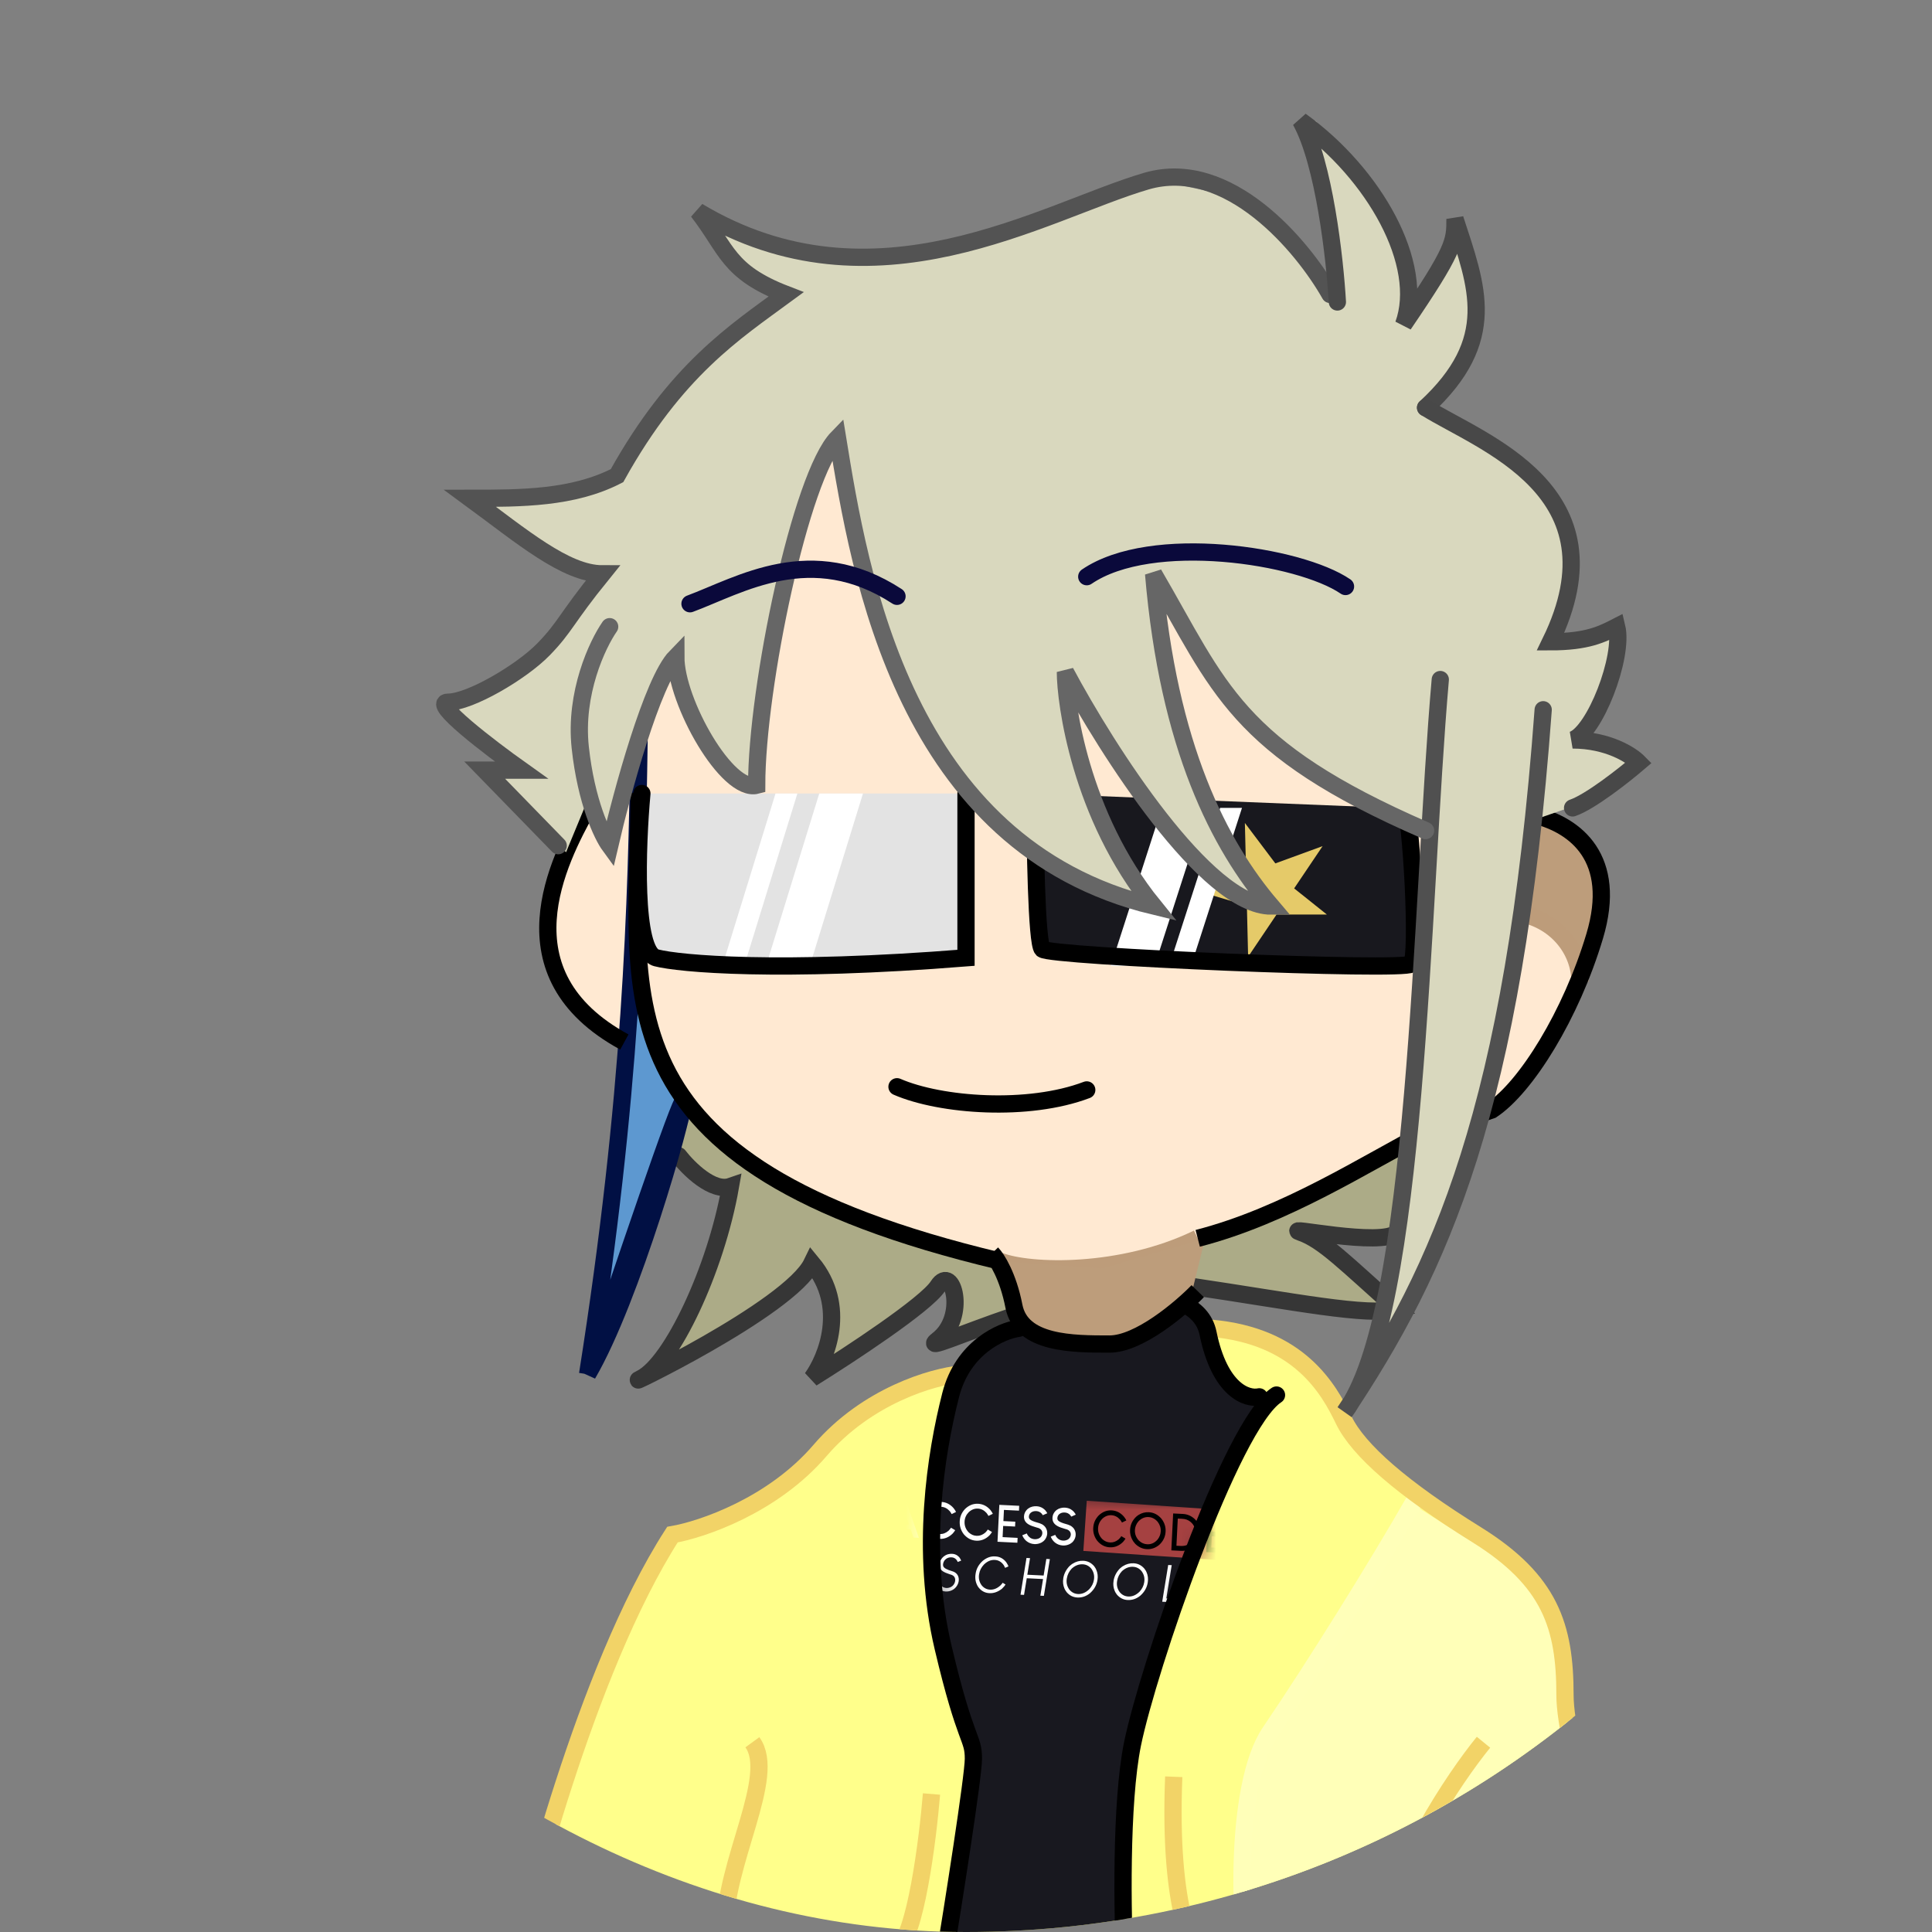 <svg width="112" height="112" viewBox="0 0 112 112" fill="none" xmlns="http://www.w3.org/2000/svg">
<rect x="0" y="0" width="112" height="112" fill="#808080" stroke="none"/>
<g clip-path="url(#clip0)">
<path d="M44.08 86.747L46.213 85.418L49.2 82.317L54.747 80.101L69.68 77L73.947 77.886L76.933 80.544L79.067 84.089L82.48 87.19L87.173 89.848L89.733 92.949L90.587 98.709L94 112H30L35.816 95.722L38.96 88.962L44.08 86.747Z" fill="#FFFF8B"/>
<path d="M91.528 103.379L95 112H72V108.121L72.868 101.224L77.207 95.19L81.547 87L88.491 91.31L90.66 94.759L91.528 103.379Z" fill="#FFFFB8"/>
<path d="M82 87C79.943 90.607 76.27 96.522 73.625 100.418C71.536 103.495 71.715 112.249 72.743 116" stroke="#FFFFB9"/>
<path d="M55.659 79.659C54.091 79.806 50.271 80.899 47.534 84.089C44.798 87.279 40.693 88.668 38.982 88.963C33.85 96.939 30.344 111.472 30.002 112.89C29.66 114.308 73.192 114.071 95 113.776C93.575 109.936 90.724 101.458 90.724 98.268C90.724 94.28 89.869 91.622 85.592 88.963C81.316 86.305 78.751 84.089 77.895 82.317C77.04 80.545 75.329 77.443 70.198 77" stroke="#F2D367"/>
<path d="M73 81.224L66.523 97.765L65.227 105.6V112.565L55.295 113L56.591 101.682L54.864 95.153L54 88.188L55.295 79.482L58.75 76.871L68.682 76L69.977 76.871L71.704 80.353L73 81.224Z" fill="#18181F"/>
<mask id="mask0" style="mask-type:alpha" maskUnits="userSpaceOnUse" x="53" y="86" width="17" height="9">
<path d="M54.5 93L67.5 94.5L70 89V87L54 86L53.5 89L54.5 93Z" fill="#C4C4C4"/>
</mask>
<g mask="url(#mask0)">
<path d="M63 87L71.128 87.552L70.93 90.461L62.803 89.909L63 87Z" fill="#A54141"/>
<path d="M51.906 88.337L52.691 88.376L52.348 87.391C52.345 87.39 52.285 87.519 52.167 87.778L51.906 88.337ZM52.504 86.966C52.507 86.966 52.544 87.073 52.616 87.287L53.268 89.149L53.265 89.15L52.959 89.135C52.956 89.135 52.943 89.102 52.922 89.035L52.792 88.665L51.775 88.615L51.567 89.066L51.264 89.051L51.264 89.05L52.095 87.259L52.239 86.953L52.504 86.966ZM54.567 87.068L54.57 87.068C54.846 87.082 55.082 87.201 55.278 87.426C55.347 87.513 55.395 87.588 55.422 87.65C55.414 87.656 55.33 87.698 55.168 87.774C55.144 87.725 55.108 87.668 55.058 87.603C54.914 87.443 54.747 87.359 54.556 87.349C54.362 87.339 54.186 87.408 54.028 87.555C53.875 87.71 53.794 87.892 53.784 88.101C53.772 88.343 53.854 88.554 54.029 88.734C54.163 88.854 54.308 88.918 54.464 88.925L54.495 88.927C54.667 88.936 54.831 88.873 54.987 88.739C55.054 88.672 55.102 88.613 55.131 88.563L55.371 88.705L55.371 88.711C55.335 88.771 55.288 88.833 55.23 88.899C55.006 89.121 54.75 89.224 54.463 89.21C54.179 89.196 53.936 89.069 53.734 88.831C53.566 88.606 53.489 88.36 53.502 88.093L53.503 88.084C53.516 87.814 53.619 87.576 53.811 87.371C54.033 87.155 54.285 87.054 54.567 87.068ZM56.7 87.174L56.703 87.174C56.979 87.188 57.215 87.307 57.411 87.532C57.48 87.619 57.528 87.694 57.555 87.756C57.547 87.762 57.463 87.804 57.301 87.88C57.277 87.831 57.241 87.774 57.191 87.709C57.047 87.549 56.88 87.464 56.689 87.455C56.495 87.445 56.319 87.514 56.161 87.66C56.008 87.816 55.927 87.998 55.917 88.207C55.905 88.449 55.987 88.66 56.163 88.84C56.297 88.96 56.441 89.024 56.597 89.031L56.628 89.033C56.8 89.041 56.964 88.979 57.12 88.845C57.187 88.778 57.235 88.719 57.264 88.668L57.505 88.811L57.504 88.817C57.468 88.876 57.421 88.939 57.363 89.005C57.139 89.226 56.883 89.33 56.597 89.316C56.312 89.302 56.069 89.175 55.867 88.936C55.7 88.712 55.622 88.466 55.636 88.199L55.636 88.19C55.649 87.92 55.752 87.682 55.944 87.477C56.166 87.261 56.418 87.16 56.7 87.174ZM57.933 87.235L59.083 87.292L59.085 87.293L59.071 87.574L58.2 87.531L58.168 88.179L58.857 88.214L58.858 88.215L58.845 88.493L58.843 88.495L58.154 88.46L58.122 89.108L58.992 89.152L58.978 89.433L58.977 89.434L57.827 89.377L57.826 89.375L57.932 87.236L57.933 87.235ZM60.076 87.316L60.101 87.318C60.212 87.323 60.32 87.355 60.425 87.414C60.458 87.434 60.491 87.458 60.523 87.484C60.539 87.496 60.564 87.52 60.598 87.555C60.634 87.598 60.66 87.632 60.675 87.659C60.689 87.681 60.701 87.703 60.712 87.725L60.451 87.838C60.444 87.82 60.427 87.794 60.399 87.759C60.314 87.659 60.205 87.606 60.073 87.599C59.942 87.593 59.834 87.626 59.749 87.699C59.718 87.731 59.697 87.756 59.688 87.775C59.663 87.819 59.649 87.865 59.646 87.912L59.646 87.923C59.643 87.99 59.665 88.043 59.713 88.083C59.734 88.102 59.755 88.117 59.775 88.129C59.824 88.158 59.898 88.19 59.996 88.223C60.069 88.248 60.157 88.275 60.261 88.302C60.318 88.322 60.366 88.342 60.404 88.362C60.441 88.383 60.48 88.409 60.519 88.443C60.554 88.475 60.584 88.508 60.609 88.544C60.681 88.652 60.714 88.77 60.708 88.897L60.708 88.904C60.701 89.029 60.658 89.145 60.577 89.254C60.563 89.274 60.539 89.3 60.504 89.334C60.457 89.372 60.419 89.4 60.389 89.416C60.357 89.434 60.322 89.45 60.284 89.463C60.179 89.501 60.072 89.518 59.963 89.512C59.794 89.504 59.642 89.446 59.507 89.34C59.482 89.319 59.457 89.295 59.431 89.269C59.394 89.228 59.368 89.196 59.354 89.174C59.325 89.132 59.304 89.094 59.289 89.062C59.273 89.028 59.264 89.008 59.262 89.001L59.524 88.895C59.538 88.931 59.558 88.968 59.583 89.006C59.595 89.026 59.614 89.049 59.639 89.075C59.675 89.111 59.705 89.136 59.727 89.15C59.804 89.198 59.886 89.224 59.973 89.228L59.983 89.229C60.07 89.233 60.154 89.216 60.235 89.177C60.257 89.165 60.28 89.15 60.305 89.13C60.332 89.105 60.353 89.082 60.367 89.061C60.403 89.005 60.422 88.947 60.425 88.885C60.43 88.786 60.392 88.704 60.311 88.639C60.288 88.622 60.266 88.61 60.247 88.601C60.214 88.584 60.161 88.566 60.09 88.549C59.888 88.492 59.741 88.437 59.649 88.383C59.448 88.271 59.352 88.111 59.362 87.903C59.369 87.764 59.421 87.641 59.517 87.532C59.548 87.498 59.581 87.469 59.615 87.445C59.657 87.416 59.693 87.395 59.724 87.381C59.758 87.365 59.799 87.351 59.846 87.339C59.924 87.32 60 87.313 60.076 87.316ZM61.727 87.398L61.752 87.4C61.863 87.405 61.971 87.437 62.075 87.496C62.108 87.516 62.141 87.54 62.173 87.566C62.189 87.578 62.214 87.602 62.249 87.637C62.285 87.68 62.31 87.714 62.326 87.74C62.339 87.763 62.351 87.785 62.362 87.807L62.101 87.92C62.094 87.902 62.077 87.876 62.049 87.841C61.964 87.741 61.856 87.688 61.723 87.681C61.592 87.675 61.484 87.708 61.4 87.781C61.368 87.813 61.347 87.838 61.339 87.857C61.313 87.901 61.299 87.947 61.297 87.994L61.296 88.005C61.293 88.072 61.315 88.125 61.363 88.165C61.385 88.183 61.405 88.199 61.425 88.21C61.475 88.24 61.548 88.272 61.647 88.305C61.72 88.33 61.808 88.356 61.911 88.384C61.969 88.404 62.017 88.424 62.055 88.444C62.092 88.465 62.13 88.491 62.169 88.525C62.204 88.557 62.234 88.59 62.26 88.626C62.332 88.734 62.364 88.852 62.358 88.978L62.358 88.986C62.352 89.111 62.308 89.227 62.227 89.336C62.214 89.355 62.19 89.382 62.155 89.416C62.108 89.454 62.069 89.482 62.039 89.498C62.007 89.516 61.972 89.532 61.934 89.545C61.83 89.583 61.723 89.6 61.613 89.594C61.445 89.586 61.292 89.528 61.157 89.422C61.133 89.401 61.107 89.377 61.081 89.351C61.044 89.31 61.018 89.278 61.004 89.256C60.976 89.213 60.954 89.176 60.939 89.144C60.923 89.11 60.914 89.09 60.913 89.083L61.175 88.977C61.188 89.013 61.208 89.05 61.234 89.088C61.245 89.107 61.264 89.13 61.289 89.157C61.325 89.193 61.355 89.218 61.378 89.232C61.454 89.28 61.536 89.306 61.623 89.31L61.633 89.311C61.72 89.315 61.804 89.297 61.885 89.258C61.907 89.247 61.931 89.231 61.955 89.212C61.983 89.187 62.003 89.164 62.017 89.143C62.053 89.087 62.073 89.029 62.076 88.967C62.081 88.868 62.043 88.786 61.962 88.721C61.938 88.704 61.917 88.692 61.898 88.683C61.864 88.665 61.812 88.648 61.74 88.631C61.538 88.574 61.391 88.519 61.3 88.465C61.098 88.353 61.002 88.192 61.013 87.985C61.02 87.846 61.071 87.723 61.167 87.614C61.199 87.58 61.231 87.551 61.266 87.526C61.307 87.498 61.343 87.477 61.374 87.463C61.408 87.447 61.449 87.433 61.497 87.421C61.574 87.402 61.651 87.394 61.727 87.398ZM55.182 90.076L55.206 90.077C55.305 90.082 55.4 90.112 55.489 90.169C55.516 90.188 55.546 90.212 55.577 90.242C55.591 90.256 55.61 90.277 55.633 90.305C55.663 90.349 55.684 90.385 55.695 90.412C55.705 90.433 55.712 90.453 55.717 90.472L55.717 90.473L55.518 90.549C55.51 90.519 55.49 90.482 55.459 90.437C55.385 90.339 55.286 90.286 55.163 90.28L55.16 90.28C55.04 90.274 54.934 90.305 54.842 90.373C54.808 90.4 54.785 90.423 54.771 90.44C54.719 90.504 54.687 90.576 54.674 90.655C54.66 90.738 54.674 90.804 54.717 90.852C54.748 90.889 54.788 90.92 54.836 90.944C54.916 90.99 55.049 91.041 55.233 91.095C55.28 91.111 55.319 91.129 55.35 91.149C55.389 91.171 55.428 91.203 55.465 91.243C55.493 91.277 55.511 91.302 55.518 91.317C55.533 91.341 55.543 91.363 55.549 91.383C55.581 91.473 55.59 91.564 55.576 91.657L55.576 91.662L55.576 91.668L55.574 91.673L55.572 91.678C55.556 91.779 55.513 91.879 55.443 91.976C55.354 92.096 55.235 92.18 55.086 92.228C54.999 92.254 54.918 92.266 54.841 92.262L54.816 92.26C54.719 92.256 54.624 92.227 54.531 92.174C54.502 92.156 54.471 92.133 54.438 92.104C54.39 92.059 54.349 92.008 54.315 91.95C54.291 91.904 54.272 91.861 54.258 91.819C54.246 91.781 54.241 91.762 54.241 91.76C54.245 91.758 54.312 91.735 54.442 91.691C54.455 91.739 54.473 91.784 54.494 91.825C54.502 91.842 54.52 91.868 54.547 91.903C54.581 91.942 54.611 91.97 54.637 91.985C54.703 92.029 54.777 92.053 54.858 92.057L54.865 92.058C54.96 92.062 55.053 92.039 55.145 91.988C55.166 91.977 55.191 91.959 55.221 91.934C55.267 91.892 55.302 91.843 55.328 91.789C55.348 91.745 55.362 91.702 55.369 91.66L55.369 91.656C55.386 91.554 55.366 91.466 55.308 91.392C55.276 91.359 55.25 91.338 55.23 91.328C55.218 91.318 55.199 91.309 55.173 91.299C55.155 91.291 55.107 91.275 55.029 91.252C54.874 91.202 54.757 91.152 54.68 91.102C54.507 90.994 54.436 90.844 54.467 90.65L54.469 90.639C54.489 90.517 54.544 90.404 54.634 90.301C54.649 90.284 54.675 90.26 54.711 90.228C54.753 90.196 54.787 90.174 54.814 90.16C54.86 90.135 54.909 90.115 54.962 90.1C55.041 90.081 55.114 90.072 55.182 90.076ZM57.691 90.227L57.709 90.228C57.957 90.24 58.164 90.351 58.332 90.562C58.404 90.671 58.447 90.754 58.459 90.809C58.333 90.863 58.268 90.89 58.264 90.89C58.246 90.84 58.221 90.788 58.188 90.734C58.055 90.542 57.883 90.442 57.672 90.431L57.663 90.431C57.443 90.42 57.236 90.508 57.042 90.696C56.887 90.859 56.793 91.043 56.761 91.247L56.758 91.261C56.72 91.498 56.769 91.711 56.906 91.899C57.035 92.059 57.198 92.144 57.395 92.154C57.61 92.165 57.815 92.079 58.009 91.898C58.057 91.846 58.097 91.798 58.127 91.754L58.292 91.857C58.261 91.914 58.19 91.997 58.078 92.106C57.848 92.286 57.607 92.37 57.355 92.357C57.087 92.344 56.868 92.221 56.699 91.987C56.56 91.762 56.511 91.517 56.554 91.251L56.556 91.237C56.598 90.94 56.739 90.687 56.979 90.476C57.206 90.293 57.444 90.21 57.691 90.227ZM59.511 90.317L59.707 90.327L59.711 90.331L59.555 91.289L60.5 91.335L60.656 90.378L60.66 90.374L60.857 90.384L60.861 90.388L60.515 92.51L60.511 92.514L60.313 92.504L60.311 92.499L60.467 91.539L59.522 91.492L59.365 92.453L59.361 92.457L59.165 92.447L59.161 92.442L59.506 90.321L59.511 90.317ZM62.797 90.48L62.806 90.48C63.054 90.493 63.263 90.598 63.431 90.797C63.492 90.88 63.531 90.944 63.547 90.991C63.631 91.178 63.656 91.377 63.622 91.589L63.62 91.6C63.573 91.893 63.429 92.146 63.188 92.359C62.968 92.538 62.725 92.622 62.458 92.61C62.208 92.598 61.999 92.493 61.831 92.295C61.759 92.195 61.716 92.123 61.704 92.079C61.628 91.897 61.606 91.706 61.639 91.506L61.641 91.486C61.683 91.227 61.803 90.994 62 90.788C62.08 90.718 62.138 90.673 62.172 90.653C62.373 90.527 62.581 90.469 62.797 90.48ZM61.846 91.499L61.843 91.514C61.805 91.749 61.856 91.963 61.995 92.153C62.128 92.312 62.294 92.397 62.493 92.407C62.726 92.418 62.943 92.325 63.145 92.128C63.294 91.966 63.383 91.787 63.415 91.59L63.417 91.578C63.455 91.342 63.404 91.128 63.264 90.937C63.132 90.778 62.967 90.694 62.767 90.684C62.536 90.672 62.323 90.756 62.127 90.935C61.973 91.1 61.88 91.288 61.846 91.499ZM65.712 90.625L65.721 90.625C65.97 90.637 66.178 90.743 66.346 90.942C66.408 91.024 66.447 91.089 66.463 91.135C66.546 91.323 66.571 91.522 66.537 91.733L66.535 91.745C66.488 92.038 66.344 92.291 66.103 92.504C65.884 92.683 65.641 92.766 65.373 92.755C65.124 92.743 64.915 92.637 64.747 92.439C64.674 92.34 64.632 92.268 64.62 92.223C64.543 92.041 64.522 91.851 64.554 91.651L64.556 91.631C64.599 91.372 64.718 91.139 64.915 90.933C64.996 90.862 65.053 90.817 65.088 90.797C65.288 90.671 65.497 90.614 65.712 90.625ZM64.761 91.644L64.759 91.658C64.721 91.894 64.771 92.107 64.911 92.298C65.043 92.457 65.209 92.541 65.408 92.551C65.641 92.563 65.859 92.47 66.06 92.273C66.209 92.111 66.299 91.932 66.33 91.735L66.332 91.723C66.371 91.486 66.32 91.273 66.179 91.082C66.047 90.923 65.882 90.838 65.683 90.829C65.452 90.817 65.239 90.901 65.043 91.08C64.889 91.245 64.795 91.433 64.761 91.644ZM67.724 90.724L67.925 90.734L67.925 90.736L67.613 92.661L68.53 92.706L68.497 92.91L67.376 92.854L67.375 92.853L67.721 90.726L67.724 90.724Z" fill="white"/>
<path d="M64.439 87.558L64.442 87.558C64.718 87.572 64.954 87.691 65.151 87.916C65.22 88.003 65.268 88.078 65.295 88.14C65.287 88.146 65.202 88.188 65.041 88.264C65.017 88.215 64.98 88.157 64.931 88.093C64.787 87.933 64.62 87.848 64.428 87.839C64.234 87.829 64.058 87.898 63.901 88.044C63.748 88.2 63.667 88.382 63.656 88.591C63.644 88.833 63.726 89.044 63.902 89.224C64.036 89.344 64.181 89.408 64.337 89.415L64.368 89.417C64.539 89.425 64.703 89.363 64.86 89.229C64.927 89.162 64.974 89.103 65.003 89.052L65.244 89.195L65.244 89.201C65.207 89.26 65.16 89.323 65.102 89.389C64.878 89.61 64.623 89.714 64.336 89.7C64.051 89.686 63.808 89.559 63.607 89.32C63.439 89.096 63.362 88.85 63.375 88.583L63.376 88.574C63.389 88.304 63.492 88.066 63.684 87.861C63.906 87.645 64.157 87.544 64.439 87.558ZM66.591 87.665L66.596 87.665C66.879 87.679 67.121 87.802 67.324 88.034C67.503 88.26 67.585 88.511 67.571 88.787C67.556 89.089 67.432 89.347 67.197 89.562C66.98 89.738 66.744 89.819 66.49 89.807C66.234 89.794 66.008 89.691 65.813 89.499C65.727 89.401 65.672 89.326 65.648 89.273C65.546 89.09 65.501 88.894 65.511 88.686L65.512 88.68C65.527 88.378 65.653 88.119 65.89 87.904L65.992 87.828C66.181 87.709 66.381 87.654 66.591 87.665ZM65.792 88.697C65.781 88.928 65.859 89.133 66.026 89.311C66.164 89.443 66.323 89.514 66.504 89.523C66.738 89.534 66.941 89.441 67.112 89.242C67.221 89.099 67.279 88.946 67.287 88.784L67.288 88.765C67.298 88.565 67.237 88.382 67.106 88.214C66.957 88.045 66.783 87.956 66.582 87.946C66.357 87.934 66.159 88.021 65.988 88.205C65.867 88.354 65.801 88.517 65.792 88.697ZM68.013 87.737L68.571 87.764C68.829 87.777 69.058 87.875 69.259 88.059C69.336 88.139 69.385 88.197 69.406 88.232C69.54 88.436 69.602 88.651 69.591 88.88L69.59 88.896C69.576 89.18 69.455 89.429 69.227 89.64C69.103 89.742 68.983 89.811 68.867 89.848C68.733 89.892 68.604 89.912 68.478 89.905L67.907 89.877L67.903 89.872L68.009 87.741L68.013 87.737ZM68.277 88.036L68.199 89.608L68.457 89.621C68.707 89.633 68.918 89.552 69.092 89.377C69.228 89.23 69.3 89.063 69.309 88.874C69.319 88.683 69.262 88.508 69.139 88.348C69.066 88.263 69.008 88.21 68.966 88.187C68.93 88.158 68.871 88.127 68.789 88.093C68.717 88.066 68.622 88.05 68.504 88.044L68.28 88.033L68.277 88.036ZM70.033 87.835L71.183 87.892L71.184 87.894L71.17 88.175L70.299 88.132L70.267 88.78L70.957 88.814L70.958 88.815L70.944 89.093L70.942 89.095L70.253 89.061L70.221 89.709L71.092 89.752L71.078 90.033L71.076 90.034L69.926 89.977L69.925 89.976L70.031 87.837L70.033 87.835Z" fill="black"/>
</g>
<path d="M83 64.79V71.5H76L80.453 75.974L75 75.526L71.113 74.632H63.896L54.981 77.763L55.406 75.526L55 74L52.434 76.421L47.764 79.553L48.5 75L47 73L43.5 76.421L38 79L41.396 73.737L42 69L39.274 67.026L40.547 63L47.764 64.79L83 64.79Z" fill="#ACAB87"/>
<path d="M39.34 67C39.913 67.741 41.316 69.134 42.346 68.778C41.487 73.669 38.91 79.004 37.193 79.893C35.475 80.783 45.782 75.892 47.071 73.224C49.132 75.714 47.93 78.708 47.071 79.893C49.218 78.56 53.685 75.625 54.372 74.558C55.231 73.224 56.09 76.337 54.372 77.67C52.654 79.004 62.962 73.669 68.974 74.558C74.987 75.447 79.282 76.337 81 75.892C77.994 73.224 76.705 71.891 75.417 71.446C74.128 71.001 80.141 72.335 81 71.446" stroke="#363636" stroke-linecap="round"/>
<path d="M59.065 77C58.04 77.143 55.814 78.119 55.111 80.872C54.233 84.314 53.354 89.907 54.672 95.5C55.99 101.093 56.429 100.663 56.429 101.953C56.429 102.986 55.258 110.415 54.672 114H65.215C65.068 111.132 64.951 104.535 65.654 101.093C66.532 96.791 71.364 82.593 74 80.872" stroke="black" stroke-linecap="round"/>
<path d="M73 80.976C72.293 81.13 70.709 80.607 70.03 77.286C69.352 73.965 62.394 74.98 59 75.903" stroke="black" stroke-linecap="round"/>
<path d="M64.194 25.015L73.489 26.242L81.873 29.805L88.527 35.353L90.035 47.2L93 50.72L92.576 54.68L89.188 60.84L86.646 64.36L69.5 72L69 75L69.278 75.36L65.889 77.56L62.5 78L59.535 76.68L58.264 73.16L48.097 70.08L41.319 65.24L38.778 61.72L36 60L33.271 57.76L32 55.5V53.36L33.694 47.2L45.132 23L64.194 25.015Z" fill="#FFE9D2"/>
<path d="M39.5 63.5V65L34.5 78L35.5 67.5L36.5 56L38 60.5L39.5 63.5Z" fill="#5D98D0"/>
<path d="M92.898 50.337L92.443 54.277L91.307 57.245V55.59L89.716 53.402L87.33 52.089V47.273H90.114L92.898 50.337Z" fill="#BD9D7B"/>
<path d="M69.433 71.787C65.024 73.936 59.69 73.788 57.927 73.1" stroke="#BD9C7A"/>
<path d="M57.927 73.1L63.893 73.538L69.859 71.787L69.006 75.289L67.728 76.165L65.171 77.916L60.91 77.478L58.779 76.165L57.927 73.1Z" fill="#BD9D7B"/>
<path d="M88.182 52.964C90.313 53.402 91.591 55.153 91.591 56.904" stroke="#BD9C7A"/>
<path d="M37.047 42.896C36.905 52.526 36.621 63.47 34.064 79.667M34.064 79.667C36.621 75.289 39.604 64.783 39.604 63.908C39.604 63.207 35.911 74.122 34.064 79.667Z" stroke="#011044"/>
<path d="M37.047 45.96C37.047 57.779 34.064 67.41 57.927 73.1" stroke="black"/>
<path d="M89.034 47.273C91.307 47.857 93.807 49.725 92.443 54.277C91.08 58.83 88.466 63.032 86.478 64.346L82.642 65.659C79.233 67.41 74.546 70.474 69.433 71.787M69.433 74.852C68.438 75.873 66.023 77.916 64.319 77.916C62.188 77.916 59.206 77.916 58.779 75.727C58.438 73.976 57.785 72.955 57.501 72.663" stroke="black"/>
<path d="M34.064 46.835C32.36 49.9 28.951 56.466 36.195 60.406" stroke="black"/>
<path d="M52 63C54.538 64.103 59.615 64.471 63 63.184" stroke="black" stroke-linecap="round"/>
<path d="M56 46V55.565L47.326 56L38.239 55.565L37 53.826L37.413 46H56Z" fill="#E3E3E3"/>
<path d="M81.569 46.87L82 50.783V56H71.216L60.431 55.13L60 46L81.569 46.87Z" fill="#18181E"/>
<path d="M72.167 47.708L73.933 50.052L76.673 49.051L75.023 51.501L76.918 53.015L74.004 53.015L72.355 55.464L72.283 52.502L69.499 51.672L72.239 50.671L72.167 47.708Z" fill="#E5CA69"/>
<path d="M47.493 46H50.028L47.07 55.583H44.535L47.493 46Z" fill="white"/>
<path d="M44.958 46H46.225L43.268 55.583H42L44.958 46Z" fill="white"/>
<path d="M67.352 46.833H69.887L66.93 56H64.394L67.352 46.833Z" fill="white"/>
<path d="M70.732 46.833H72L69.042 56H67.775L70.732 46.833Z" fill="white"/>
<path d="M37.211 46C36.933 49.031 36.71 55.18 38.046 55.526C39.382 55.873 45.144 56.392 56 55.526V50.33V46" stroke="black" stroke-linecap="round"/>
<path d="M60 46C60 48.865 60.086 54.68 60.428 55.023C60.856 55.453 81.395 56.313 81.823 55.883C82.251 55.453 81.823 47.289 81.395 46.43" stroke="black" stroke-linecap="round"/>
<path d="M57.944 13.626L67.315 10.5L72 11.5L77 17L77.537 14.509L76.259 7L80.944 12.742L82.222 17.601L83.074 15.834L84.778 13.184L85.63 19.368L83.074 23.344L86.056 25.11L89.889 28.203L91.167 32.178L90.315 37.037L93.722 36.153L93.296 39.687L91.593 42.337L93.722 43.221L95 44.546L92.445 46.313L88.611 47.638L86.907 60.006L83.926 71.491L79.667 79L81.37 68.841L82.648 47.638L78.815 46.313L71.148 40.571L67.315 34.386L67.741 39.687L70.722 47.638L73.278 52.497L69.019 49.847L63.056 41.012L61.778 39.687L63.481 47.196L66.463 52.497L60.074 49.847L54.963 44.546L51.556 37.92L49.426 30.411L48.574 25.11L46.87 28.203L45.167 34.386L43.889 45.429L40.907 43.663L39.204 37.92L37.5 41.454L35.37 48.522L34.093 46.313L32.815 49.405L28.13 44.546H30.259L26 41.012L30.259 38.804L34.944 33.061L31.963 32.178L27.278 28.644L34.093 28.203L36.222 26.877L39.63 21.577L45.593 16.718L42.611 14.951L40.907 13.184L45.167 14L49.426 14.951L57.944 13.626Z" fill="#D9D8BE"/>
<path d="M77.103 17.068C75.54 14.296 71.222 9.101 66.45 10.502C60.484 12.253 50.683 18.382 40.456 12.253C42.16 14.442 42.16 15.755 45.569 17.068C42.587 19.257 39.178 21.446 35.769 27.574C33.212 28.888 30.229 28.888 27.246 28.888C30.229 31.076 32.786 33.265 34.916 33.265C32.786 35.892 32.786 36.329 31.507 37.643C30.229 38.956 27.246 40.707 25.968 40.707C24.945 40.707 28.382 43.333 30.229 44.647H28.098L32.36 49.024" stroke="#535353" stroke-linecap="round"/>
<path d="M77.529 17.506C77.387 15.025 76.762 9.451 75.398 7C79.659 10.064 82.642 15.317 81.364 18.819C84.347 14.442 84.347 14.004 84.347 12.691C85.625 16.631 86.904 19.695 82.642 23.634" stroke="#494949" stroke-linecap="round"/>
<path d="M82.642 23.634C85.909 25.677 94.148 28.45 89.886 37.205C92.017 37.205 92.869 36.767 93.722 36.329C94.148 38.08 92.443 42.458 91.165 42.896C93.21 42.896 94.574 43.771 95 44.209C94.148 44.938 92.188 46.485 91.165 46.835" stroke="#484848" stroke-linecap="round"/>
<path d="M83.495 39.394C82.358 52.38 82.216 76.165 77.955 81.855C83.495 73.538 87.756 64.345 89.46 41.145" stroke="#505050" stroke-linecap="round"/>
<path d="M35.343 36.329C34.632 37.351 33.297 40.181 33.638 43.333C33.979 46.485 34.916 48.44 35.343 49.024C36.053 45.96 37.814 39.481 39.178 38.08C39.178 40.707 42.16 45.96 43.865 45.522C43.865 39.831 46.422 27.574 48.552 25.386C49.831 33.265 52.388 49.024 66.876 52.526C62.614 47.273 61.762 40.707 61.762 38.956C64.177 43.479 69.944 52.526 73.694 52.526C70.711 49.024 67.728 43.333 66.876 33.265C70.711 39.831 71.563 43.333 82.642 48.149" stroke="#666666" stroke-linecap="round"/>
<path d="M40 35C42.897 33.923 47.035 31.34 52 34.569" stroke="#0A093B" stroke-linecap="round"/>
<path d="M63 33.431C66.75 30.869 75.333 32.178 78 34" stroke="#0A093B" stroke-linecap="round"/>
<path d="M54 104C53.778 106.7 53.067 112.28 52 113" stroke="#F2D367"/>
<path d="M68.043 103C67.73 110.785 69.217 113.577 70 114" stroke="#F2D367"/>
<path d="M86 101C84.308 103.074 80.739 108.378 80 113" stroke="#F2D367"/>
<path d="M43.616 101C45.052 102.974 42 107.938 42 112" stroke="#F2D367"/>
</g>
<defs>
<clipPath id="clip0">
<rect width="112" height="112" rx="56" fill="white"/>
</clipPath>
</defs>
</svg>

